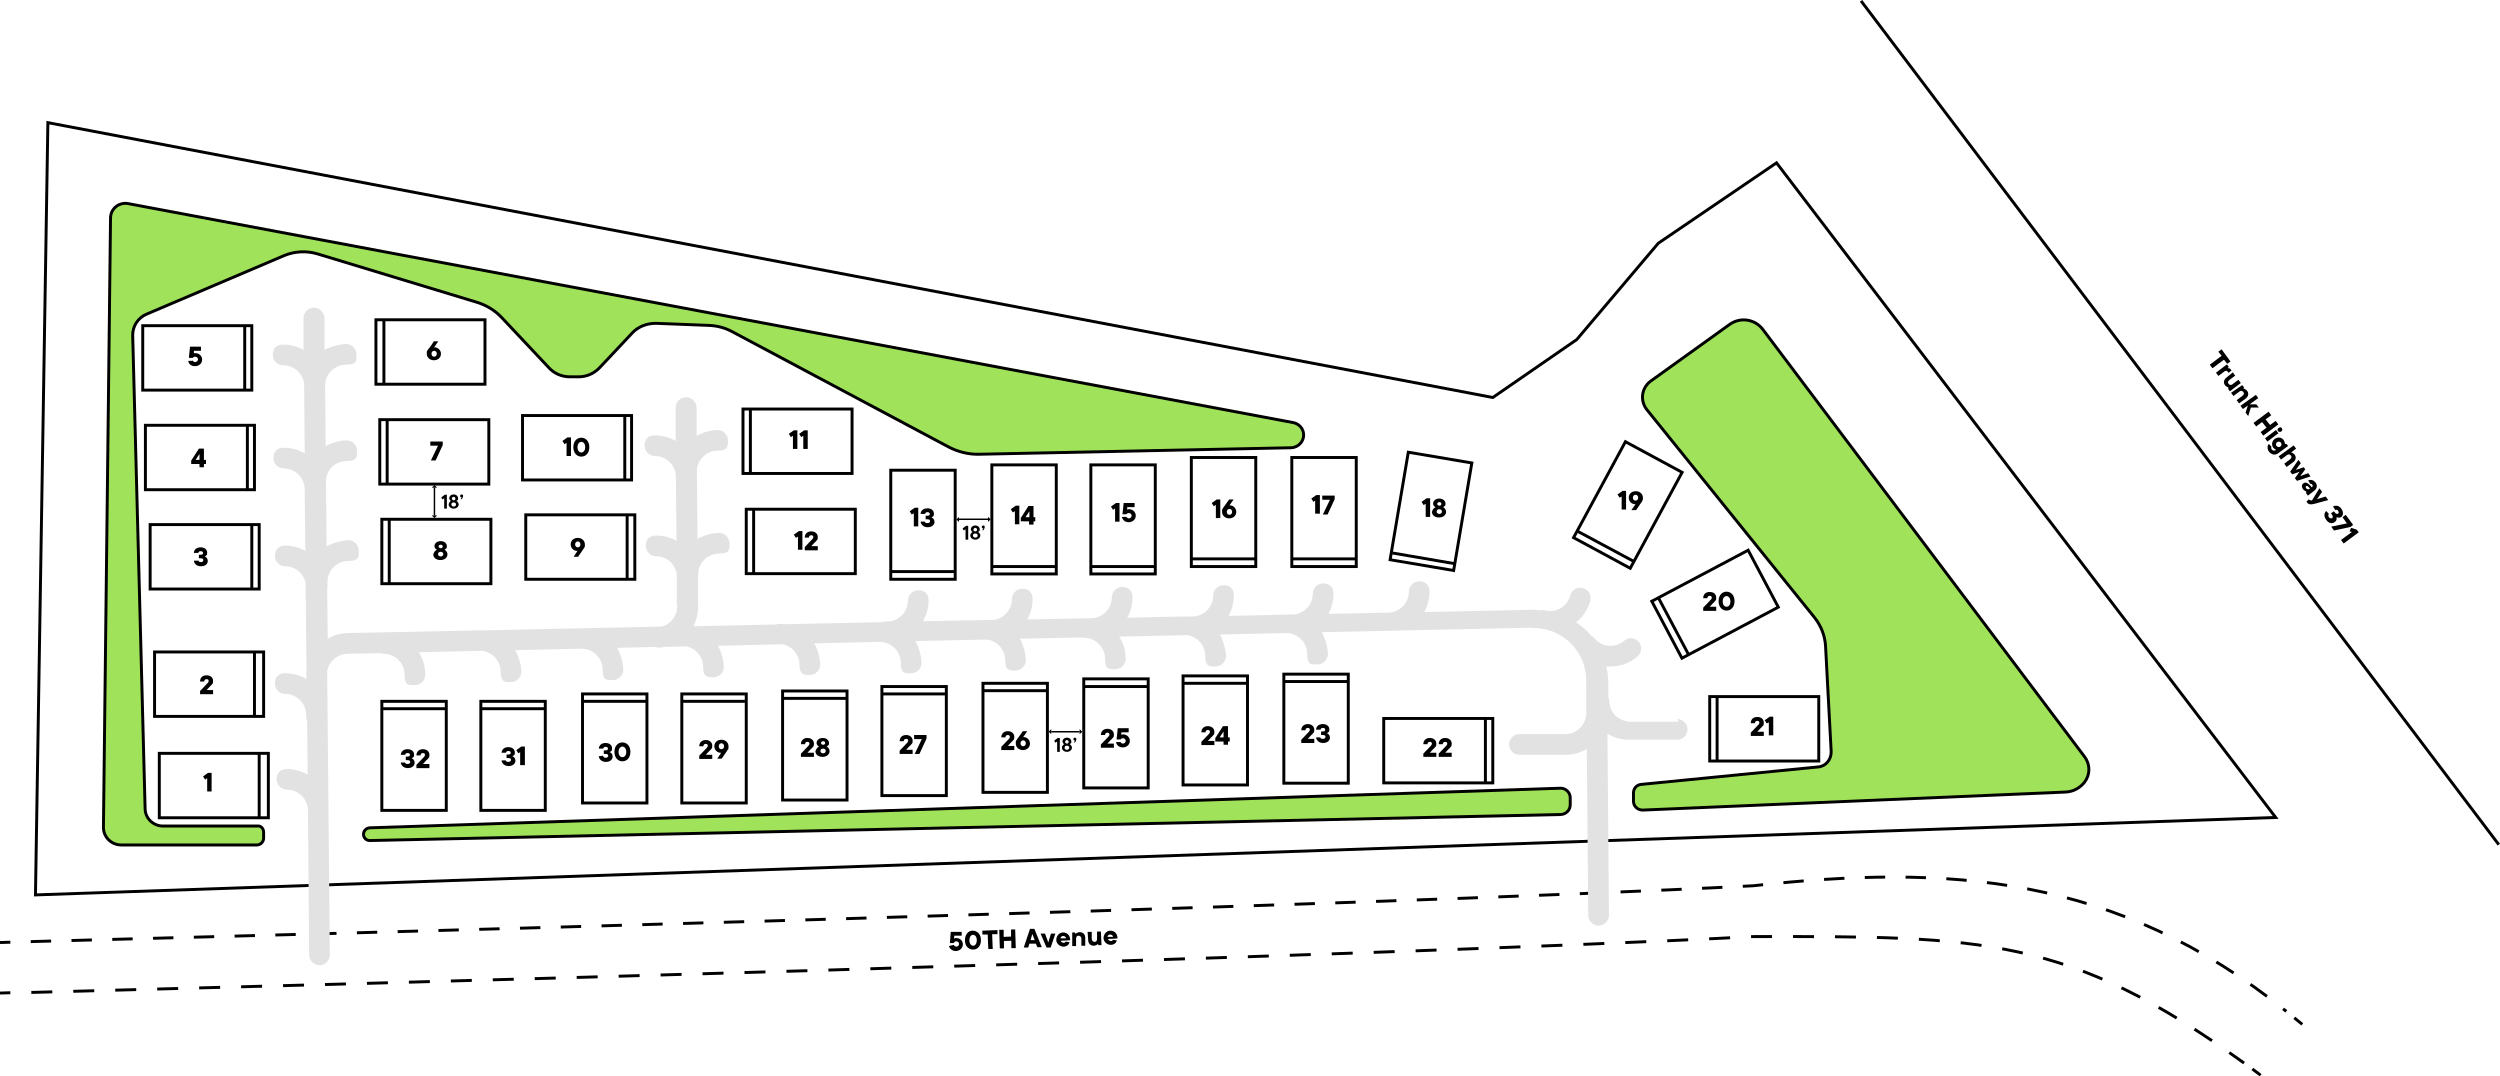 <?xml version="1.0" encoding="UTF-8"?>
<svg id="Layer_2" xmlns="http://www.w3.org/2000/svg" version="1.1" viewBox="0 0 845.9 364.2">
  <!-- Generator: Adobe Illustrator 29.0.0, SVG Export Plug-In . SVG Version: 2.1.0 Build 186)  -->
  <defs>
    <style>
      .st0 {
        stroke-miterlimit: 10;
        stroke-width: 1px;
      }

      .st0, .st1, .st2, .st3, .st4, .st5, .st6, .st7 {
        stroke: #000;
      }

      .st0, .st1, .st2, .st3, .st4, .st6, .st7 {
        fill: none;
      }

      .st1 {
        stroke-width: .5px;
      }

      .st1, .st2, .st3, .st5, .st6 {
        stroke-miterlimit: 10;
      }

      .st3 {
        stroke-dasharray: 0 0 7.1 7.1;
      }

      .st8 {
        fill: #e2e2e2;
      }

      .st4 {
        stroke-miterlimit: 10;
        stroke-width: 1px;
      }

      .st5 {
        fill: #a0e259;
      }

      .st6 {
        stroke-dasharray: 0 0 6.9 6.9;
      }

      .st7 {
        stroke-miterlimit: 10;
        stroke-width: 1px;
      }
    </style>
  </defs>
  <rect id="SPACE5" class="st2" x="48.3" y="110.2" width="36.9" height="21.8"/>
  <rect id="SPACE6" class="st2" x="127.2" y="108.2" width="36.9" height="21.8"/>
  <rect id="SPACE7" class="st2" x="128.5" y="142" width="36.9" height="21.8"/>
  <rect id="SPACE8" class="st2" x="129.2" y="175.7" width="36.9" height="21.8"/>
  <rect id="SPACE10" class="st2" x="176.8" y="140.6" width="36.9" height="21.8"/>
  <rect id="SPACE9" class="st2" x="177.9" y="174.2" width="36.9" height="21.8"/>
  <rect id="SPACE11" class="st2" x="251.4" y="138.4" width="36.9" height="21.8"/>
  <rect id="SPACE4" class="st2" x="49.2" y="143.9" width="36.9" height="21.8"/>
  <rect id="SPACE3" class="st2" x="50.8" y="177.5" width="36.9" height="21.8"/>
  <rect id="SPACE2" class="st2" x="52.3" y="220.6" width="36.9" height="21.8"/>
  <rect id="SPACE1" class="st2" x="53.9" y="254.9" width="36.9" height="21.8"/>
  <line class="st2" x1="82.8" y1="110.2" x2="82.8" y2="132"/>
  <line class="st2" x1="83.7" y1="143.9" x2="83.7" y2="165.6"/>
  <line class="st2" x1="85.2" y1="177.5" x2="85.2" y2="199.3"/>
  <line class="st2" x1="86.1" y1="220.6" x2="86.1" y2="242.4"/>
  <line class="st2" x1="87.7" y1="254.9" x2="87.7" y2="276.6"/>
  <line class="st2" x1="129.9" y1="108.2" x2="129.9" y2="130"/>
  <line class="st2" x1="131" y1="142" x2="131" y2="163.7"/>
  <line class="st2" x1="131.7" y1="175.7" x2="131.7" y2="197.5"/>
  <line class="st2" x1="211.4" y1="140.6" x2="211.4" y2="162.4"/>
  <line class="st2" x1="212.2" y1="174.2" x2="212.2" y2="196"/>
  <line class="st2" x1="253.9" y1="138.4" x2="253.9" y2="160.2"/>
  <rect id="SPACE12" class="st2" x="252.5" y="172.3" width="36.9" height="21.8"/>
  <line class="st2" x1="255" y1="172.3" x2="255" y2="194"/>
  <rect id="SPACE13" class="st2" x="301.4" y="159.1" width="21.8" height="36.9"/>
  <line class="st2" x1="301.4" y1="193.4" x2="323.1" y2="193.4"/>
  <rect id="SPACE14" class="st2" x="335.6" y="157.3" width="21.8" height="36.9"/>
  <line class="st2" x1="335.6" y1="191.7" x2="357.4" y2="191.7"/>
  <rect id="SPACE15" class="st2" x="369.1" y="157.3" width="21.8" height="36.9"/>
  <line class="st2" x1="369.1" y1="191.7" x2="390.8" y2="191.7"/>
  <rect id="SPACE16" class="st2" x="403.1" y="154.8" width="21.8" height="36.9"/>
  <line class="st2" x1="403.1" y1="189.1" x2="424.9" y2="189.1"/>
  <rect id="SPACE17" class="st2" x="437.1" y="154.8" width="21.8" height="36.9"/>
  <line class="st2" x1="437.1" y1="189.1" x2="458.8" y2="189.1"/>
  <rect id="SPACE18" class="st0" x="466.1" y="162.3" width="36.9" height="21.8" transform="translate(232.6 621.9) rotate(-80.4)"/>
  <line class="st2" x1="471.1" y1="187.1" x2="492.6" y2="190.8"/>
  <rect id="SPACE19" class="st4" x="532.3" y="159.9" width="36.9" height="21.8" transform="translate(138.6 574.1) rotate(-61.6)"/>
  <line class="st2" x1="533.5" y1="179.6" x2="552.7" y2="189.9"/>
  <rect id="SPACE20" class="st7" x="561.8" y="193.4" width="36.9" height="21.8" transform="translate(-28.1 295.4) rotate(-27.9)"/>
  <line class="st2" x1="561.1" y1="202.2" x2="571.3" y2="221.4"/>
  <rect id="SPACE21" class="st2" x="578.5" y="235.7" width="36.9" height="21.8"/>
  <line class="st2" x1="581" y1="235.7" x2="581" y2="257.5"/>
  <rect id="SPACE22" class="st2" x="468.2" y="243.1" width="36.9" height="21.8"/>
  <line class="st2" x1="502.6" y1="264.8" x2="502.6" y2="243.1"/>
  <rect id="SPACE23" class="st2" x="434.4" y="228.1" width="21.8" height="36.9"/>
  <line class="st2" x1="456.2" y1="230.6" x2="434.4" y2="230.6"/>
  <rect id="SPACE24" class="st2" x="400.3" y="228.7" width="21.8" height="36.9"/>
  <line class="st2" x1="422.1" y1="231.2" x2="400.3" y2="231.2"/>
  <rect id="SPACE25" class="st2" x="366.7" y="229.7" width="21.8" height="36.9"/>
  <line class="st2" x1="388.5" y1="232.3" x2="366.7" y2="232.3"/>
  <rect id="SPACE26" class="st2" x="332.6" y="231.2" width="21.8" height="36.9"/>
  <line class="st2" x1="354.4" y1="233.7" x2="332.6" y2="233.7"/>
  <rect id="SPACE27" class="st2" x="298.4" y="232.3" width="21.8" height="36.9"/>
  <line class="st2" x1="320.2" y1="234.8" x2="298.4" y2="234.8"/>
  <rect id="SPACE28" class="st2" x="264.8" y="233.8" width="21.8" height="36.9"/>
  <line class="st2" x1="286.5" y1="236.3" x2="264.8" y2="236.3"/>
  <rect id="SPACE29" class="st2" x="230.7" y="234.8" width="21.8" height="36.9"/>
  <line class="st2" x1="252.5" y1="237.3" x2="230.7" y2="237.3"/>
  <rect id="SPACE30" class="st2" x="197.1" y="234.8" width="21.8" height="36.9"/>
  <line class="st2" x1="218.8" y1="237.3" x2="197.1" y2="237.3"/>
  <rect id="SPACE31" class="st2" x="162.7" y="237.3" width="21.8" height="36.9"/>
  <line class="st2" x1="184.5" y1="239.8" x2="162.7" y2="239.8"/>
  <rect id="SPACE32" class="st2" x="129.2" y="237.3" width="21.8" height="36.9"/>
  <line class="st2" x1="151" y1="239.8" x2="129.2" y2="239.8"/>
  <polygon class="st2" points="16.2 41.5 12 302.8 770 276.6 601.1 55.1 561.1 82.3 533.5 114.9 505.1 134.5 16.2 41.5"/>
  <path class="st5" d="M89.2,281.6v2c0,1.2-1,2.3-2.3,2.3h-45.9c-3.4,0-6.1-2.8-6-6.1l2.4-206c0-3.2,2.9-5.5,6-4.9l394.2,74.1c2,.4,3.5,2.1,3.5,4.2h0c0,2.3-1.9,4.2-4.2,4.3l-105.6,2.2c-3.5.1-7.1-.8-10.2-2.4l-73.4-39.1c-2.4-1.3-5.1-2-7.9-2.1l-17.9-.7c-3,0-6,1.1-8,3.3l-11,11.7c-1.9,2-4.4,3.1-7.1,3.1h-3c-2.7,0-5.3-1.1-7.1-3.1l-15.8-16.8c-2.4-2.6-5.4-4.4-8.8-5.4l-53.7-16.3c-3.7-1.1-7.7-.9-11.3.6l-46.5,19.8c-2.9,1.2-4.8,4.1-4.7,7.3l4.2,160c0,3.3,2.8,5.9,6,5.9h31.9c1.2-.2,2.2.8,2.2,2.1h0Z"/>
  <path class="st5" d="M123,282.3h0c0-1.2.9-2.1,2.1-2.2l402.8-13.4c1.8-.1,3.4,1.4,3.4,3.2v2.4c0,1.8-1.4,3.2-3.2,3.3l-402.8,8.8c-1.3.1-2.3-.9-2.3-2.1h0Z"/>
  <path class="st5" d="M552.7,268.3v2.8c0,1.7,1.4,3,3.1,3l143.1-6.1c2.5-.1,4.8-1.3,6.4-3.3h0c2-2.6,2-6.1,0-8.7l-108.8-144.5c-2.7-3.6-7.7-4.3-11.3-1.7l-26.6,19.1c-3.2,2.3-3.8,6.7-1.3,9.8l56.7,70.3c2.2,2.8,3.5,6.1,3.7,9.7l1.9,35.7c0,2.6-1.8,4.9-4.4,5.1l-59.8,5.9c-1.6.1-2.7,1.4-2.7,2.9h0Z"/>
  <path d="M70.1,263.3l-.7.5-.7-1.1,1.7-1.2h1.2v6.3h-1.5v-4.5h0Z"/>
  <path d="M67.7,233.8l2.3-2.4c0-.1.2-.2.3-.3.2-.2.3-.4.3-.7s-.2-.6-.7-.6-.8.3-.8.8h-1.4c0-1.3.8-2.1,2.2-2.1s2.2.8,2.2,1.9-.2.9-.5,1.3c-.2.2-.3.4-.5.5l-1.2,1.3h2.2v1.4h-4.4v-1.1h0Z"/>
  <path d="M67.2,189.6c0,.4.3.6.8.6s.8-.3.8-.7-.3-.6-.9-.6h-.6v-1.2h.6c.6,0,.8-.2.8-.6s-.3-.6-.8-.6-.7.2-.8.6h-1.5c0-1.1.9-1.9,2.3-1.9s2.2.8,2.2,1.8-.2.8-.4,1c0,.1-.3.2-.4.3.2.1.3.2.5.3.2.2.5.6.5,1.2,0,1-.8,1.8-2.3,1.8s-2.3-.9-2.4-1.9h1.6Z"/>
  <path d="M64.8,155.7l2.5-3.9h1.7v3.8h.7v1.4h-.7v1.1h-1.5v-1.1h-2.8v-1.3h.1ZM67.5,155.6v-2l-1.3,2h1.3Z"/>
  <path d="M65.2,121.9c0,0,0,.2.2.3,0,.2.3.3.7.3s.9-.4.9-.9-.4-.9-.9-.9-.5,0-.7.2c0,0,0,.2-.2.2h-1.3l.4-3.8h3.7v1.4h-2.4v.8c0,0,0,0,0,0,.2,0,.4,0,.6,0,1.2,0,2.2,1,2.2,2.2s-1,2.2-2.4,2.2-2.2-.8-2.3-1.8h1.4Z"/>
  <path d="M146.8,115.5h1.5l-1.4,2c1.2,0,2.3.9,2.3,2.2s-1,2.2-2.4,2.2-2.4-1-2.4-2.2.1-.9.3-1.2c.1-.2.2-.3.3-.5.2,0,1.8-2.5,1.8-2.5ZM147.8,119.7c0-.6-.4-1-.9-1s-.9.4-.9,1,.4,1,.9,1,.9-.5.9-1Z"/>
  <path d="M148.2,150.8h-2.6v-1.4h4.2v1.2l-2.4,5.2h-1.6l2.4-5Z"/>
  <path d="M147.3,186.4c.1-.1.3-.3.5-.4-.1-.1-.3-.2-.4-.3-.2-.2-.4-.5-.4-.9,0-.9.8-1.7,2.1-1.7s2.1.8,2.1,1.7-.2.7-.4.9-.2.2-.4.3c.2.1.4.2.5.4.2.2.5.6.5,1.2,0,1-.9,1.9-2.4,1.9s-2.4-.9-2.4-1.9c.2-.6.4-1,.7-1.2ZM149.1,188.3c.6,0,.9-.4.9-.8s-.3-.8-.9-.8-.9.4-.9.8.4.8.9.8ZM149.1,185.5c.4,0,.7-.2.7-.6s-.3-.6-.7-.6-.7.3-.7.6c0,.3.4.6.7.6Z"/>
  <path d="M195.4,186.4c-1.2.1-2.3-.9-2.3-2.2s1-2.2,2.4-2.2,2.4,1,2.4,2.2-.1.9-.3,1.2c-.1.2-.2.4-.3.5l-1.7,2.5h-1.5l1.3-2ZM196.4,184.2c0-.6-.4-1-.9-1s-.9.4-.9,1,.4,1,.9,1,.9-.4.9-1Z"/>
  <g>
    <path d="M191.6,149.9l-.6.4-.7-1.1,1.7-1.2h1.2v6.3h-1.5v-4.4h0Z"/>
    <path d="M196.7,148.1c1.5,0,2.7,1.2,2.7,3.2s-1.2,3.2-2.7,3.2-2.7-1.2-2.7-3.2,1.2-3.2,2.7-3.2ZM196.7,149.5c-.6,0-1.3.6-1.3,1.8s.6,1.8,1.3,1.8,1.3-.6,1.3-1.8-.6-1.8-1.3-1.8Z"/>
  </g>
  <g>
    <path d="M268.2,147.5l-.6.4-.7-1.1,1.7-1.2h1.2v6.3h-1.5v-4.4h-.1Z"/>
    <path d="M271.7,147.5l-.6.4-.7-1.1,1.7-1.2h1.2v6.3h-1.5v-4.4h-.1Z"/>
  </g>
  <g>
    <path d="M269.9,181.6l-.6.4-.7-1.1,1.7-1.2h1.2v6.3h-1.5v-4.4h-.1Z"/>
    <path d="M272.3,185.1l2.3-2.4c.1-.1.2-.2.3-.3.1-.2.3-.4.3-.7s-.2-.6-.7-.6-.8.3-.8.8h-1.4c0-1.3.9-2.1,2.2-2.1s2.2.8,2.2,1.9-.2.9-.5,1.3c-.1.2-.3.4-.5.5l-1.2,1.3h2.2v1.4h-4.4v-1.1h0Z"/>
  </g>
  <g>
    <path d="M309.1,173.7l-.6.4-.7-1.1,1.7-1.2h1.2v6.3h-1.5v-4.4h-.1Z"/>
    <path d="M312.9,176.4c0,.4.3.6.9.6s.9-.3.9-.7-.3-.6-.9-.6h-.6v-1.2h.6c.6,0,.8-.2.8-.6s-.3-.6-.8-.6-.7.2-.8.6h-1.5c0-1.1.9-1.9,2.3-1.9s2.2.8,2.2,1.8-.2.8-.4,1c-.1.1-.3.2-.4.3.2.1.4.2.5.3.2.2.5.6.5,1.2,0,1-.9,1.8-2.3,1.8s-2.3-.9-2.4-1.9h1.4Z"/>
  </g>
  <g>
    <path d="M343.3,173l-.6.4-.7-1.1,1.7-1.2h1.2v6.3h-1.5v-4.4h-.1Z"/>
    <path d="M345.5,175.1l2.5-3.9h1.7v3.8h.6v1.4h-.6v1.1h-1.5v-1.1h-2.8v-1.3h0ZM348.3,175v-2l-1.3,2h1.3Z"/>
  </g>
  <g>
    <path d="M377.2,172.1l-.6.4-.7-1.1,1.7-1.2h1.2v6.3h-1.5v-4.4h-.1Z"/>
    <path d="M381.1,174.8c0,.1.1.2.2.3s.3.3.7.3.9-.4.9-.9-.4-.9-.9-.9-.5.1-.7.2c-.1.1-.1.2-.2.2h-1.3l.4-3.8h3.7v1.4h-2.5v.9q0-.1.1-.1c.1-.1.4-.1.6-.1,1.2,0,2.2,1,2.2,2.2s-1,2.2-2.4,2.2-2.1-.9-2.3-1.8h1.5Z"/>
  </g>
  <g>
    <path d="M411.3,170.9l-.6.4-.7-1.1,1.7-1.2h1.2v6.3h-1.5v-4.4h-.1Z"/>
    <path d="M415.9,169h1.5l-1.4,2c1.2-.1,2.3.9,2.3,2.2s-1,2.2-2.4,2.2-2.4-1-2.4-2.2.1-.9.3-1.2c.1-.2.2-.4.3-.5l1.8-2.5h0ZM416.9,173.2c0-.6-.4-1-.9-1s-.9.4-.9,1,.4,1,.9,1,.9-.4.9-1Z"/>
  </g>
  <g>
    <path d="M445,169.4l-.6.4-.7-1.1,1.7-1.2h1.2v6.3h-1.6v-4.4h0Z"/>
    <path d="M450,169.1h-2.6v-1.4h4.2v1.2l-2.4,5.2h-1.6l2.4-5Z"/>
  </g>
  <g>
    <path d="M482.3,170.5l-.6.4-.7-1.1,1.7-1.2h1.2v6.3h-1.5v-4.4h-.1Z"/>
    <path d="M485.2,172c.1-.1.3-.3.5-.4-.1-.1-.3-.2-.4-.3-.2-.2-.4-.5-.4-.9,0-.9.8-1.7,2.1-1.7s2.1.8,2.1,1.7-.2.7-.4.9c-.1.1-.2.2-.4.3.2.1.4.2.5.4.2.2.5.6.5,1.2,0,1-.9,1.9-2.4,1.9s-2.4-.9-2.4-1.9c.2-.6.4-1,.7-1.2ZM487,173.9c.6,0,.9-.4.9-.8s-.3-.8-.9-.8-.9.4-.9.8.4.8.9.8ZM487,171.1c.4,0,.7-.2.7-.6s-.3-.6-.7-.6-.7.3-.7.6.3.6.7.6Z"/>
  </g>
  <g>
    <path d="M548.7,168l-.7.4-.7-1.1,1.7-1.2h1.2v6.3h-1.5v-4.4h0Z"/>
    <path d="M553.4,170.6c-1.2.1-2.3-.9-2.3-2.2s1-2.2,2.4-2.2,2.4,1,2.4,2.2-.2.9-.3,1.2c0,.2-.2.4-.3.5l-1.7,2.5h-1.6l1.4-2ZM554.3,168.4c0-.6-.4-1-.9-1s-.9.4-.9,1,.4,1,.9,1,.9-.4.9-1Z"/>
  </g>
  <g>
    <path d="M576.3,205.6l2.3-2.4c0-.1.2-.2.3-.3.2-.2.3-.4.3-.7s-.2-.6-.7-.6-.8.3-.8.8h-1.4c0-1.3.8-2.1,2.2-2.1s2.2.8,2.2,1.9-.2.9-.5,1.3c-.2.2-.3.4-.5.5l-1.2,1.3h2.2v1.4h-4.4v-1.1h0Z"/>
    <path d="M584.2,200.2c1.5,0,2.7,1.2,2.7,3.2s-1.2,3.2-2.7,3.2-2.7-1.2-2.7-3.2,1.2-3.2,2.7-3.2ZM584.2,201.7c-.7,0-1.3.6-1.3,1.8s.6,1.8,1.3,1.8,1.3-.6,1.3-1.8-.7-1.8-1.3-1.8Z"/>
  </g>
  <g>
    <path d="M592.4,247.9l2.3-2.4c0-.1.2-.2.3-.3.2-.2.3-.4.3-.7s-.2-.6-.7-.6-.8.3-.8.8h-1.4c0-1.3.8-2.1,2.2-2.1s2.2.8,2.2,1.9-.2.9-.5,1.3c-.2.2-.3.4-.5.5l-1.2,1.3h2.2v1.4h-4.4v-1.1h0Z"/>
    <path d="M598.5,244.4l-.7.4-.7-1.1,1.7-1.2h1.2v6.3h-1.5v-4.4h0Z"/>
  </g>
  <g>
    <path d="M481.6,255l2.3-2.4c.1-.1.2-.2.3-.3.1-.2.3-.4.3-.7s-.2-.6-.7-.6-.8.3-.8.8h-1.4c0-1.3.9-2.1,2.2-2.1s2.2.8,2.2,1.9-.2.9-.5,1.3c-.1.2-.3.4-.5.5l-1.2,1.3h2.2v1.4h-4.4v-1.1h0Z"/>
    <path d="M486.8,255l2.3-2.4c.1-.1.2-.2.3-.3.1-.2.3-.4.3-.7s-.2-.6-.7-.6-.8.3-.8.8h-1.4c0-1.3.9-2.1,2.2-2.1s2.2.8,2.2,1.9-.2.9-.5,1.3c-.1.2-.3.4-.5.5l-1.2,1.3h2.2v1.4h-4.4v-1.1h0Z"/>
  </g>
  <g>
    <path d="M440.3,250.3l2.3-2.4c.1-.1.2-.2.3-.3.1-.2.3-.4.3-.7s-.2-.6-.7-.6-.8.3-.8.8h-1.4c0-1.3.9-2.1,2.2-2.1s2.2.8,2.2,1.9-.2.9-.5,1.3c-.1.2-.3.4-.5.5l-1.2,1.3h2.2v1.4h-4.4v-1.1h0Z"/>
    <path d="M446.7,249.4c0,.4.3.6.9.6s.9-.3.9-.7-.3-.6-.9-.6h-.6v-1.2h.6c.6,0,.8-.2.8-.6s-.3-.6-.8-.6-.7.2-.8.6h-1.5c0-1.1.9-1.9,2.3-1.9s2.2.8,2.2,1.8-.2.8-.4,1c-.1.1-.3.2-.4.3.2.1.4.2.5.3.2.2.5.6.5,1.2,0,1-.9,1.8-2.3,1.8s-2.3-.9-2.4-1.9h1.4Z"/>
  </g>
  <g>
    <path d="M406.5,251l2.3-2.4c.1-.1.2-.2.3-.3.1-.2.3-.4.3-.7s-.2-.6-.7-.6-.8.3-.8.8h-1.4c0-1.3.9-2.1,2.2-2.1s2.2.8,2.2,1.9-.2.9-.5,1.3c-.1.2-.3.4-.5.5l-1.2,1.3h2.2v1.4h-4.4v-1.1h0Z"/>
    <path d="M411.3,249.6l2.5-3.9h1.7v3.8h.6v1.4h-.6v1.1h-1.5v-1.1h-2.8v-1.3h0ZM414,249.5v-2l-1.3,2h1.3Z"/>
  </g>
  <g>
    <path d="M372.5,251.9l2.3-2.4c.1-.1.2-.2.3-.3.1-.2.3-.4.3-.7s-.2-.6-.7-.6-.8.3-.8.8h-1.4c0-1.3.9-2.1,2.2-2.1s2.2.8,2.2,1.9-.2.9-.5,1.3c-.1.2-.3.4-.5.5l-1.2,1.3h2.2v1.4h-4.4v-1.1h0Z"/>
    <path d="M379.1,251c0,.1.1.2.2.3s.3.3.7.3.9-.4.9-.9-.4-.9-.9-.9-.5.1-.7.2c-.1.1-.1.2-.2.2h-1.3l.4-3.8h3.7v1.4h-2.5v.9q0-.1.1-.1c.1-.1.4-.1.6-.1,1.2,0,2.2,1,2.2,2.2s-1,2.2-2.4,2.2-2.1-.9-2.3-1.8h1.5Z"/>
  </g>
  <g>
    <path d="M322.7,319.7c0,.1.1.2.2.3.1.1.4.3.7.3.5,0,.9-.4.9-.9s-.4-.9-.9-.9-.5.1-.7.3c-.1.1-.1.2-.2.3h-1.3l.3-3.8h3.7c0-.1,0,1.3,0,1.3h-2.5c0,.1-.1,1-.1,1,.1,0,.1-.1.2-.1.1-.1.4-.1.6-.1,1.2,0,2.2.9,2.2,2.1s-.9,2.2-2.3,2.3c-1.3,0-2.2-.8-2.4-1.7l1.6-.4h0Z"/>
    <path d="M329.1,314.9c1.5,0,2.8,1.1,2.8,3.1.1,2-1.1,3.3-2.6,3.3s-2.8-1.1-2.8-3.1,1.1-3.3,2.6-3.3ZM329.2,316.3c-.6,0-1.2.7-1.2,1.9s.7,1.8,1.3,1.8,1.2-.6,1.2-1.9-.7-1.8-1.3-1.8h0Z"/>
    <path d="M334.2,316.2h-1.8c0,.1,0-1.3,0-1.3l5.1-.2v1.4h-1.8c0,.1.2,5,.2,5h-1.5l-.2-4.9h0Z"/>
    <path d="M338.1,314.6h1.5v2.4c.1,0,2.5-.1,2.5-.1v-2.4c-.1,0,1.4,0,1.4,0l.2,6.3h-1.5v-2.5c-.1,0-2.5.1-2.5.1v2.5c.1,0-1.4,0-1.4,0l-.2-6.3Z"/>
    <path d="M348.5,314.3h1.5l2.5,6.2h-1.5l-.5-1.2h-2.2c0,.1-.4,1.3-.4,1.3h-1.5l2.1-6.3h0ZM350.1,318.1l-.8-2.1-.6,2.1h1.4Z"/>
    <path d="M352.1,315.9h1.5l1.1,3,.9-3h1.5l-1.6,4.7h-1.4l-2-4.7h0Z"/>
    <path d="M361.9,318.8c-.2.8-.9,1.5-2.1,1.5s-2.4-1-2.4-2.3,1-2.5,2.3-2.5,2.3.9,2.4,2.3v.3h0c0,.1-3.2.2-3.2.2.1.4.5.7,1,.7s.4-.1.5-.2c.1,0,.1-.1.2-.2l1.3.2h0ZM360.7,317.4c-.1-.4-.5-.7-1-.7s-.8.4-.9.8h1.9Z"/>
    <path d="M362.7,315.5h1l.2.5c.1-.1.2-.2.4-.3.2-.1.6-.3,1-.3,1.1,0,1.9.7,1.9,1.9v2.7c.1,0-1.3,0-1.3,0v-2.5c-.1-.6-.5-.9-1-.9s-.8.4-.8,1v2.5c.1,0-1.3,0-1.3,0v-4.6h-.1Z"/>
    <path d="M368,315.3h1.4v2.5c.1.6.5.9,1,.9s.8-.4.8-1v-2.5c-.1,0,1.3,0,1.3,0l.2,4.6h-1l-.2-.4c-.1.1-.2.2-.4.3-.2.1-.6.3-1,.3-1.1,0-1.9-.7-1.9-1.9l-.2-2.8h0Z"/>
    <path d="M377.9,318.2c-.2.8-.9,1.5-2.1,1.5s-2.4-1-2.4-2.3,1-2.5,2.3-2.5,2.3.9,2.4,2.3v.3h0c0,.1-3.2.2-3.2.2.1.4.5.7,1,.7s.4-.1.5-.2c.1,0,.1-.1.2-.2l1.3.2h0ZM376.6,316.9c-.1-.4-.5-.7-1-.7s-.8.4-.9.8h1.9Z"/>
  </g>
  <g>
    <path d="M751.7,120.4l-1.1-1.4,1.1-.8,3,4.1-1.1.8-1.1-1.4-3.9,2.9-.9-1.2,4-3h0Z"/>
    <path d="M753.5,123.3l.6.8-.3.5c0,0,.3,0,.4,0,.2,0,.5.2.7.5,0,0,0,.2.2.2h0c0,0-1.1.9-1.1.9h0c0-.2,0-.3-.2-.4-.3-.4-.8-.5-1.3,0l-1.9,1.4-.8-1.1,3.7-2.8h0Z"/>
    <path d="M755.5,126l.8,1.1-2,1.5c-.5.4-.6.9-.2,1.3.3.4.8.5,1.3.1l2-1.5.8,1.1-3.7,2.8-.6-.8.2-.4c0,0-.3-.1-.4-.2-.2-.1-.5-.3-.8-.6-.7-.9-.5-1.9.5-2.7l2.1-1.7h0Z"/>
    <path d="M758.7,130.3l.6.8-.2.4c0,0,.3.1.4.1.2.1.5.3.8.6.7.9.5,1.9-.5,2.7l-2.2,1.6-.8-1.1,2-1.5c.5-.4.6-.9.2-1.3-.3-.4-.8-.5-1.3-.1l-2,1.5-.8-1.1,3.8-2.6h0Z"/>
    <path d="M763.3,133.6l.8,1.1-2.9,2.1h2.2c0-.1.9,1.1.9,1.1h-2.7c0,.1-.9,2.9-.9,2.9l-.9-1.2.8-2.4-1.7,1.2-.8-1.1,5.2-3.7h0Z"/>
    <path d="M767.6,139.3l.9,1.2-1.9,1.4,1.5,1.9,1.9-1.4.9,1.2-5.1,3.8-.9-1.2,2-1.5-1.5-1.9-2,1.5-.9-1.2,5.1-3.8Z"/>
    <path d="M770.1,145.5l.8,1.1-3.7,2.8-.8-1.1,3.7-2.8ZM772.1,144.9c.2.3.2.8-.2,1.1-.3.2-.8.2-1.1-.1s-.2-.8.2-1.1c.4-.3.9-.3,1.1.1h0Z"/>
    <path d="M768.5,151.2c0,.1,0,.2,0,.3,0,.2,0,.4.2.6.3.4.9.5,1.3.2h.2c0-.1-.2-.2-.3-.2-.2-.1-.4-.3-.7-.6-.7-.9-.5-2.3.5-3s2.3-.6,3,.4c.2.3.3.7.4.9v.4h.5c0-.1.6.7.6.7l-3.4,2.5c-1,.7-2.2.5-3.1-.6-.5-.7-.5-1.4-.4-1.8,0-.3.2-.6.4-.8l.9,1h0ZM770.3,150.9c.3.4.9.5,1.3.2s.5-.9.2-1.3-.9-.5-1.3-.2-.6.9-.2,1.3Z"/>
    <path d="M776.1,150.7l.8,1.1-1.7,1.3c0,0,.3,0,.4.1.2.1.5.3.8.6.6.8.5,1.9-.5,2.6l-2.2,1.6-.8-1.1,2-1.5c.5-.4.6-.9.2-1.3-.3-.4-.8-.5-1.3-.1l-2,1.5-.8-1.1,5.1-3.7h0Z"/>
    <path d="M777.7,155.6l.8,1.1-1.7,2.3,2.7-.9.5.7-1.7,2.3,2.7-1,.8,1.1-4.6,1.5-.7-.9,1.6-2.2-2.5.9-.7-.9,2.8-4h0Z"/>
    <path d="M780.5,166.3c0,0-.3-.1-.4-.1-.2-.1-.5-.3-.8-.6-.6-.8-.5-1.6,0-2,.7-.6,1.6-.4,2.9,1.3.4-.3.4-.6.2-.9-.2-.2-.3-.2-.5-.3h-.2l-.7-1.1c.8-.4,1.7-.3,2.5.7.7.9.5,2-.4,2.7l-2.2,1.7-.6-.8v-.6h.1ZM781.6,165.3c-.7-.9-1-1-1.3-.8-.2.1-.2.4,0,.7.3.4.8.5,1.2.2h0Z"/>
    <path d="M781.2,168.9c.3.4.7.5,1.1.4l2.5-4.1.9,1.2-1.7,2.5,2.9-.9.9,1.2-4.8,1.3c-1.2.3-1.9.2-2.4-.5,0-.1,0-.2-.2-.2h0c0-.1.9-.9.9-.9h0Z"/>
    <path d="M788,173.9c-.2.2-.3.7,0,1.1.3.4.8.5,1.1.3s.3-.6,0-1.1l-.4-.5,1-.7.4.5c.3.4.7.5,1,.3s.3-.6,0-1-.6-.4-.9-.2l-.8-1.2c.8-.5,2-.4,2.8.7s.7,2.3,0,2.8c-.4.3-.8.3-1.1.2-.2,0-.3-.1-.5-.1v.6c0,.4-.2.8-.7,1.1-.8.6-2,.4-2.8-.8-.9-1.2-.7-2.4,0-3l.9,1h0Z"/>
    <path d="M794.1,177.1l-1.5-2.1,1.1-.8,2.5,3.4-.9.7-5.6,1.2-.9-1.3,5.3-1.1h0Z"/>
    <path d="M795.8,180l-.8-.2.5-1.2,1.9.6.7.9-5.1,3.8-.9-1.2,3.7-2.7Z"/>
  </g>
  <g>
    <path d="M338.8,252.7l2.3-2.4c.1-.1.2-.2.3-.3.1-.2.3-.4.3-.7s-.2-.6-.7-.6-.8.3-.8.8h-1.4c0-1.3.9-2.1,2.2-2.1s2.2.8,2.2,1.9-.2.9-.5,1.3c-.1.2-.3.4-.5.5l-1.2,1.3h2.2v1.4h-4.4v-1.1h0Z"/>
    <path d="M346.1,247.4h1.5l-1.4,2c1.2-.1,2.3.9,2.3,2.2s-1,2.2-2.4,2.2-2.4-1-2.4-2.2.1-.9.3-1.2c.1-.2.2-.4.3-.5l1.8-2.5h0ZM347.1,251.5c0-.6-.4-1-.9-1s-.9.4-.9,1,.4,1,.9,1,.9-.4.9-1Z"/>
  </g>
  <g>
    <path d="M304.4,254l2.3-2.4c.1-.1.2-.2.3-.3.1-.2.3-.4.3-.7s-.2-.6-.7-.6-.8.3-.8.8h-1.4c0-1.3.9-2.1,2.2-2.1s2.2.8,2.2,1.9-.2.9-.5,1.3c-.1.2-.3.4-.5.5l-1.2,1.3h2.2v1.4h-4.4v-1.1h0Z"/>
    <path d="M311.9,250.1h-2.6v-1.4h4.2v1.2l-2.4,5.2h-1.6l2.4-5Z"/>
  </g>
  <g>
    <path d="M271,255l2.3-2.4c.1-.1.2-.2.3-.3.1-.2.3-.4.3-.7s-.2-.6-.7-.6-.8.3-.8.8h-1.4c0-1.3.9-2.1,2.2-2.1s2.2.8,2.2,1.9-.2.9-.5,1.3c-.1.2-.3.4-.5.5l-1.2,1.3h2.2v1.4h-4.4v-1.1h0Z"/>
    <path d="M276.6,253c.1-.1.3-.3.5-.4-.1-.1-.3-.2-.4-.3-.2-.2-.4-.5-.4-.9,0-.9.8-1.7,2.1-1.7s2.1.8,2.1,1.7-.2.7-.4.9c-.1.1-.2.2-.4.3.2.1.4.2.5.4.2.2.5.6.5,1.2,0,1-.9,1.9-2.4,1.9s-2.4-.9-2.4-1.9c.2-.6.5-1,.7-1.2ZM278.5,254.9c.6,0,.9-.4.9-.8s-.3-.8-.9-.8-.9.4-.9.8.3.8.9.8ZM278.5,252c.4,0,.7-.2.7-.6s-.3-.6-.7-.6-.7.3-.7.6.3.6.7.6Z"/>
  </g>
  <g>
    <path d="M236.6,255.7l2.3-2.4.3-.3c.1-.2.3-.4.3-.7s-.2-.6-.7-.6-.8.3-.8.8h-1.4c0-1.3.9-2.1,2.2-2.1s2.2.8,2.2,1.9-.2.9-.5,1.3c-.1.2-.3.4-.5.5l-1.2,1.3h2.2v1.4h-4.4v-1.1h0Z"/>
    <path d="M244,254.7c-1.2.1-2.3-.9-2.3-2.2s1-2.2,2.4-2.2,2.4,1,2.4,2.2-.1.9-.3,1.2c-.1.2-.2.4-.3.5l-1.7,2.5h-1.5l1.3-2h0ZM245,252.5c0-.6-.4-1-.9-1s-.9.4-.9,1,.4,1,.9,1,.9-.4.9-1Z"/>
  </g>
  <g>
    <path d="M204,255.7c.1.3.3.7.9.7s.9-.3.9-.7-.3-.6-.9-.6h-.6v-1.2h.6c.6,0,.8-.2.8-.6s-.3-.6-.8-.6-.7.2-.8.6h-1.5c.1-1.1.9-1.9,2.3-1.9s2.2.8,2.2,1.8-.2.8-.4,1-.3.2-.4.3c.2.1.4.2.5.3.2.2.5.6.5,1.2,0,1-.9,1.8-2.3,1.8s-2.3-.9-2.4-1.9l1.4-.2h0Z"/>
    <path d="M210.6,251.2c1.5,0,2.7,1.2,2.7,3.2s-1.2,3.2-2.7,3.2-2.7-1.2-2.7-3.2,1.2-3.2,2.7-3.2h0ZM210.6,252.6c-.6,0-1.3.6-1.3,1.8s.6,1.8,1.3,1.8,1.3-.6,1.3-1.8-.7-1.8-1.3-1.8h0Z"/>
  </g>
  <g>
    <path d="M171.1,257.2c.1.4.3.6.9.6s.9-.3.9-.7-.3-.6-.9-.6h-.6v-1.2h.6c.6,0,.8-.2.8-.6s-.3-.6-.8-.6-.7.2-.8.6h-1.5c.1-1.1.9-1.9,2.3-1.9s2.2.8,2.2,1.8-.2.8-.4,1-.3.2-.4.3c.2.1.4.2.5.3.2.2.5.6.5,1.2,0,1-.9,1.8-2.3,1.8s-2.3-.9-2.4-1.9h1.4Z"/>
    <path d="M176,254.5l-.6.4-.7-1.1,1.7-1.2h1.2v6.3h-1.6v-4.4h0Z"/>
  </g>
  <g>
    <path d="M137,257.9c.1.4.3.6.9.6s.9-.3.9-.7-.3-.6-.9-.6h-.6v-1.2h.6c.6,0,.8-.2.8-.6s-.3-.6-.8-.6-.7.2-.8.6h-1.5c.1-1.1.9-1.9,2.3-1.9s2.2.8,2.2,1.8-.2.8-.4,1c-.1.1-.3.2-.4.3.2.1.4.2.5.3.2.2.5.6.5,1.2,0,1-.9,1.8-2.3,1.8s-2.3-.9-2.4-1.9h1.4Z"/>
    <path d="M140.9,258.8l2.3-2.4c.1-.1.2-.2.3-.3.1-.2.3-.4.3-.7s-.2-.6-.7-.6-.8.3-.8.8h-1.4c0-1.3.9-2.1,2.2-2.1s2.2.8,2.2,1.9-.2.9-.5,1.3c-.1.2-.3.4-.5.5l-1.2,1.3h2.2v1.4h-4.4v-1.1h0Z"/>
  </g>
  <g>
    <path class="st2" d="M0,318.9s1.2,0,3.5-.1"/>
    <path class="st6" d="M10.4,318.6c68.1-1.8,450.6-11.9,582.9-18.9,65.3-7.2,122.5-4,180.3,42.5"/>
    <path class="st2" d="M776.3,344.4c.9.7,1.8,1.5,2.7,2.2"/>
  </g>
  <g>
    <path class="st2" d="M0,336s1.2,0,3.5-.1"/>
    <path class="st3" d="M10.6,335.8c68.4-1.8,450.6-11.9,582.8-18.9,77.6-.1,106.4-.1,165.9,42.8"/>
    <path class="st2" d="M762.1,361.7c.9.7,1.9,1.4,2.8,2.1"/>
  </g>
  <line class="st2" x1="629.7" y1=".3" x2="845.5" y2="285.8"/>
  <polygon points="147 164.1 147.9 165 146.1 165 147 164.1"/>
  <polygon points="147 175.3 146.1 174.4 147.9 174.4 147 175.3"/>
  <line class="st1" x1="147" y1="165" x2="147" y2="174.4"/>
  <g>
    <path d="M150.3,168.6l-.6.4-.4-.7,1.2-.9h.7v4.7h-.9v-3.5Z"/>
    <path d="M152.2,169.8c.1-.1.2-.2.4-.3-.1-.1-.2-.1-.3-.2-.1-.2-.3-.4-.3-.7,0-.7.6-1.3,1.5-1.3s1.5.6,1.5,1.3-.1.5-.3.7-.2.2-.3.2c.1.1.3.1.4.3.2.2.4.5.4.9,0,.7-.7,1.4-1.7,1.4s-1.7-.7-1.7-1.4c.1-.4.2-.7.4-.9ZM153.5,171.4c.5,0,.8-.3.8-.7s-.3-.7-.8-.7-.8.3-.8.7c.1.4.3.7.8.7ZM153.5,169.3c.4,0,.6-.3.6-.6s-.3-.6-.6-.6-.6.3-.6.6.3.6.6.6Z"/>
    <path d="M155.8,168.8c.1,0,.1-.1.2-.1.1-.1.2-.2.2-.4-.3,0-.5-.2-.5-.5s.2-.5.5-.5.5.2.5.5-.2.7-.3.9l-.3.3-.3-.2Z"/>
  </g>
  <polygon points="335.2 175.7 334.3 176.6 334.3 174.9 335.2 175.7"/>
  <polygon points="323.6 175.8 324.5 174.9 324.5 176.6 323.6 175.8"/>
  <line class="st1" x1="334.3" y1="175.7" x2="324.5" y2="175.7"/>
  <g>
    <path d="M326.7,179.1l-.6.4-.4-.7,1.2-.9h.7v4.7h-.9v-3.5h0Z"/>
    <path d="M328.7,180.3c.1-.1.2-.2.4-.3-.1-.1-.2-.1-.3-.2-.1-.2-.3-.4-.3-.7,0-.7.6-1.3,1.5-1.3s1.5.6,1.5,1.3-.1.5-.3.7c-.1.1-.2.2-.3.2.1.1.3.1.4.3.2.2.4.5.4.9,0,.7-.7,1.4-1.7,1.4s-1.7-.7-1.7-1.4c0-.4.2-.7.4-.9ZM330,181.9c.5,0,.8-.3.8-.7s-.3-.7-.8-.7-.8.3-.8.7.3.7.8.7ZM330,179.8c.4,0,.6-.3.6-.6s-.3-.6-.6-.6-.6.3-.6.6c-.1.3.2.6.6.6Z"/>
    <path d="M332.3,179.3c.1,0,.1-.1.2-.1.1-.1.2-.2.2-.4-.3,0-.5-.2-.5-.5s.2-.5.5-.5.5.2.5.5-.2.7-.3.9c-.1.1-.2.2-.3.3l-.3-.2Z"/>
  </g>
  <polygon points="366.2 247.6 365.3 248.4 365.3 246.7 366.2 247.6"/>
  <polygon points="354.8 247.6 355.7 246.7 355.7 248.4 354.8 247.6"/>
  <line class="st1" x1="365.3" y1="247.6" x2="355.7" y2="247.6"/>
  <g>
    <path d="M357.7,250.9l-.6.4-.4-.7,1.2-.9h.7v4.7h-.9v-3.5h0Z"/>
    <path d="M359.7,252.1c.1-.1.2-.2.4-.3-.1-.1-.2-.1-.3-.2-.1-.2-.3-.4-.3-.7,0-.7.6-1.3,1.5-1.3s1.5.6,1.5,1.3-.1.5-.3.7c-.1.1-.2.2-.3.2.1.1.3.1.4.3.2.2.4.5.4.9,0,.7-.7,1.4-1.7,1.4s-1.7-.7-1.7-1.4c0-.4.2-.7.4-.9ZM361,253.7c.5,0,.8-.3.8-.7s-.3-.7-.8-.7-.8.3-.8.7.3.7.8.7ZM361,251.6c.4,0,.6-.3.6-.6s-.3-.6-.6-.6-.6.3-.6.6.2.6.6.6Z"/>
    <path d="M363.3,251.1c.1,0,.1-.1.2-.1.1-.1.2-.2.2-.4-.3,0-.5-.2-.5-.5s.2-.5.5-.5.5.2.5.5-.2.7-.3.9c-.1.1-.2.2-.3.3l-.3-.2Z"/>
  </g>
  <path class="st8" d="M568,244.2h-16.2c-1.9,0-3.7-.7-5.1-2-1.4-1.3-2.1-3.1-2.2-5,0-.5-.1-.9-.3-1.3v-4.8c0-1.9-.3-3.8-.7-5.6.5,0,.9,0,1.4,0,3.3,0,6.6-1.1,9.2-3.4,1.5-1.3,1.6-3.5.4-4.9-1.3-1.5-3.5-1.6-4.9-.4-3,2.6-7.5,2.2-10-.7-.3-.4-.7-.7-1.1-.9-1.5-1.8-3.2-3.3-5.2-4.6,2.3-1.9,4-4.4,4.8-7.3.5-1.9-.6-3.8-2.5-4.3-1.9-.5-3.8.6-4.3,2.5-.5,1.8-1.7,3.4-3.3,4.3-1.6.9-3.6,1.2-5.4.7-.6-.2-1.1-.1-1.7,0-.1,0-.3,0-.4,0-.3,0-.6-.2-1-.2s0,0,0,0l-37.6.8c1.1-2,1.8-4.4,1.8-6.9s-1.6-3.5-3.5-3.5-3.5,1.6-3.5,3.5c0,3.9-3.2,7.1-7.1,7.1s-.2,0-.2,0l-19.9.4c1.1-2,1.7-4.3,1.7-6.8s-1.6-3.5-3.5-3.5-3.5,1.6-3.5,3.5c0,3.6-2.7,6.5-6.1,7l-22.4.5c1.1-2,1.8-4.4,1.8-6.9s-1.6-3.5-3.5-3.5-3.5,1.6-3.5,3.5c0,3.9-3.2,7.1-7.1,7.1s-.1,0-.2,0h-1.2c-.3,0-.5,0-.8,0s-.5,0-.7,0l-19.1.4c1.2-2,1.8-4.4,1.8-6.9s-1.6-3.5-3.5-3.5-3.5,1.6-3.5,3.5c0,3.9-3.2,7.1-7.1,7.1s-.5,0-.7,0l-20.8.4c1.1-2,1.8-4.4,1.8-6.9s-1.6-3.5-3.5-3.5-3.5,1.6-3.5,3.5c0,3.9-3.2,7.1-7.1,7.1s-.3,0-.5,0h-.2c-.4,0-.7,0-1.1,0s-.5,0-.8,0l-20.4.4c1.2-2.1,1.9-4.4,1.9-7s-1.6-3.5-3.5-3.5-3.5,1.6-3.5,3.5c0,3.9-3.2,7.1-7.1,7.1s-.7,0-1,.2l-33.3.7c-.6,0-1.3-.1-1.9-.1s-.8,0-1.2.2l-28.1.6c1.2-2.3,1.8-5,1.6-7.8v-8.1c0-.2,0-.4,0-.6s0-.4,0-.7c0-.1,0-.2,0-.3,0-3.9,3.2-7.1,7.1-7.1s3.5-1.6,3.5-3.5-1.6-3.5-3.5-3.5-5.2.8-7.3,2l-.2-23.6c.5-3.5,3.4-6.2,7-6.2s3.5-1.6,3.5-3.5-1.6-3.5-3.5-3.5-5,.7-7.1,2v-9.6c0-1.9-1.7-3.5-3.6-3.5h0c-1.9,0-3.5,1.6-3.5,3.5v11.3c-2-1.2-4.4-1.9-7-1.9s-3.5,1.6-3.5,3.5,1.6,3.5,3.5,3.5c3.9,0,7.1,3.2,7.1,7.1s0,.5,0,.8l.2,20.8c-2-1.2-4.4-1.8-6.9-1.8s-3.5,1.6-3.5,3.5,1.6,3.5,3.5,3.5c3.6,0,6.5,2.7,7,6.1v9.9c0,0,.1.3.1.3.2,1.9-.4,3.7-1.6,5.2-.9,1.1-2.1,1.9-3.5,2.3l-60.8,1.3c-.2,0-.5,0-.7,0s-.4,0-.7,0l-43.8.9c-2.6,0-5,.7-7.1,1.9l-.2-16.5c0-.3.1-.6.1-.9s0-.8,0-1.2c0-.2,0-.4,0-.6,0-3.9,3.2-7.1,7.1-7.1s3.5-1.6,3.5-3.5-1.6-3.5-3.5-3.5-5.2.8-7.4,2.1l-.2-22.7c.4-3.5,3.4-6.2,7-6.2s3.5-1.6,3.5-3.5-1.6-3.5-3.5-3.5-5,.7-7.1,2l-.2-19.9c0-.1,0-.2,0-.3s0-.1,0-.2c0,0,0,0,0-.1,0-3.9,3.2-7.1,7.1-7.1s3.5-1.6,3.5-3.5-1.6-3.5-3.5-3.5-5.1.8-7.3,2v-10.8c-.1-1.9-1.7-3.5-3.6-3.5h0c-1.9,0-3.5,1.6-3.5,3.5v10.8c-2-1.2-4.3-1.8-6.9-1.8s-3.5,1.6-3.5,3.5,1.6,3.5,3.5,3.5c3.7,0,6.7,2.8,7.1,6.3l.2,23.5c-2.1-1.2-4.5-1.9-7.1-1.9s-3.5,1.6-3.5,3.5,1.6,3.5,3.5,3.5c3.9,0,7.1,3.2,7.1,7.1s0,.5,0,.8l.2,20c-2-1.1-4.4-1.8-6.8-1.8s-3.5,1.6-3.5,3.5,1.6,3.5,3.5,3.5c3.4,0,6.2,2.4,6.9,5.6l.3,29.5c0,.5-.1,1.1-.1,1.6s0,.6.1.9v.6c-2.1-1.3-4.6-2-7.2-2s-3.5,1.6-3.5,3.5,1.6,3.5,3.5,3.5c3.9,0,7.1,3.2,7.1,7.1s0,.9.3,1.3l.2,18.9c-2.1-1.2-4.5-1.9-7-1.9s-3.5,1.6-3.5,3.5,1.6,3.5,3.5,3.5c3.9,0,7.1,3.2,7.1,7.1s0,.3,0,.5l.4,48.3c0,1.9,1.6,3.5,3.5,3.5h0c1.9,0,3.5-1.6,3.5-3.5l-.9-96c.6-3.3,3.5-5.9,7.1-5.9l10.8-.2c.4.1.8.2,1.2.2,3.9,0,7.1,3.2,7.1,7.1s1.6,3.5,3.5,3.5,3.5-1.6,3.5-3.5c0-2.8-.8-5.4-2.2-7.6l21.3-.5c3.6.4,6.4,3.4,6.4,7.1s1.6,3.5,3.5,3.5,3.5-1.6,3.5-3.5-.8-5.2-2.1-7.3l22.2-.5c.1,0,.2,0,.3,0,3.9,0,7.1,3.2,7.1,7.1s1.6,3.5,3.5,3.5,3.5-1.6,3.5-3.5-.8-5.2-2.1-7.4l12.9-.3c.3.1.7.2,1.1.2s.2,0,.4,0c.5,0,1-.1,1.5-.2l7.4-.2c3.3.6,5.8,3.5,5.8,7s1.6,3.5,3.5,3.5,3.5-1.6,3.5-3.5-.7-5.1-2-7.2l22-.5c3.2.7,5.6,3.5,5.6,6.9s1.6,3.5,3.5,3.5,3.5-1.6,3.5-3.5-.7-5.1-2-7.2l21.5-.5c.2,0,.4,0,.7,0,3.9,0,7.1,3.2,7.1,7.1s1.6,3.5,3.5,3.5,3.5-1.6,3.5-3.5-.8-5.3-2.1-7.4l24.2-.5c3.5.4,6.2,3.4,6.2,7s1.6,3.5,3.5,3.5,3.5-1.6,3.5-3.5-.8-5.2-2-7.3l20.8-.4c.3,0,.6.1.9.1,3.9,0,7.1,3.2,7.1,7.1s1.6,3.5,3.5,3.5,3.5-1.6,3.5-3.5c0-2.8-.8-5.3-2.2-7.5l22.8-.5c3.6.4,6.3,3.4,6.3,7.1s1.6,3.5,3.5,3.5,3.5-1.6,3.5-3.5-.8-5.2-2.1-7.3l22.3-.5c0,0,.2,0,.2,0,3.9,0,7.1,3.2,7.1,7.1s1.6,3.5,3.5,3.5,3.5-1.6,3.5-3.5-.8-5.2-2.1-7.4l71-1.5c.3,0,.5.1.8.1,9.7,0,17.7,7.9,17.7,17.7v11c0,0,0,0,0,.1,0,3.9-3.2,7.1-7.1,7.1h-15.5c-1.9,0-3.5,1.6-3.5,3.5s1.6,3.5,3.5,3.5h15.6c2.6,0,5.1-.7,7.2-2l.5,56.3c0,1.9,1.6,3.5,3.5,3.5h0c1.9,0,3.5-1.6,3.5-3.5l-.5-61.4c2.2,1.3,4.7,2,7.2,2s.2,0,.3,0h16.1c1.9,0,3.5-1.6,3.5-3.5s-1.6-3.5-3.5-3.5Z"/>
</svg>